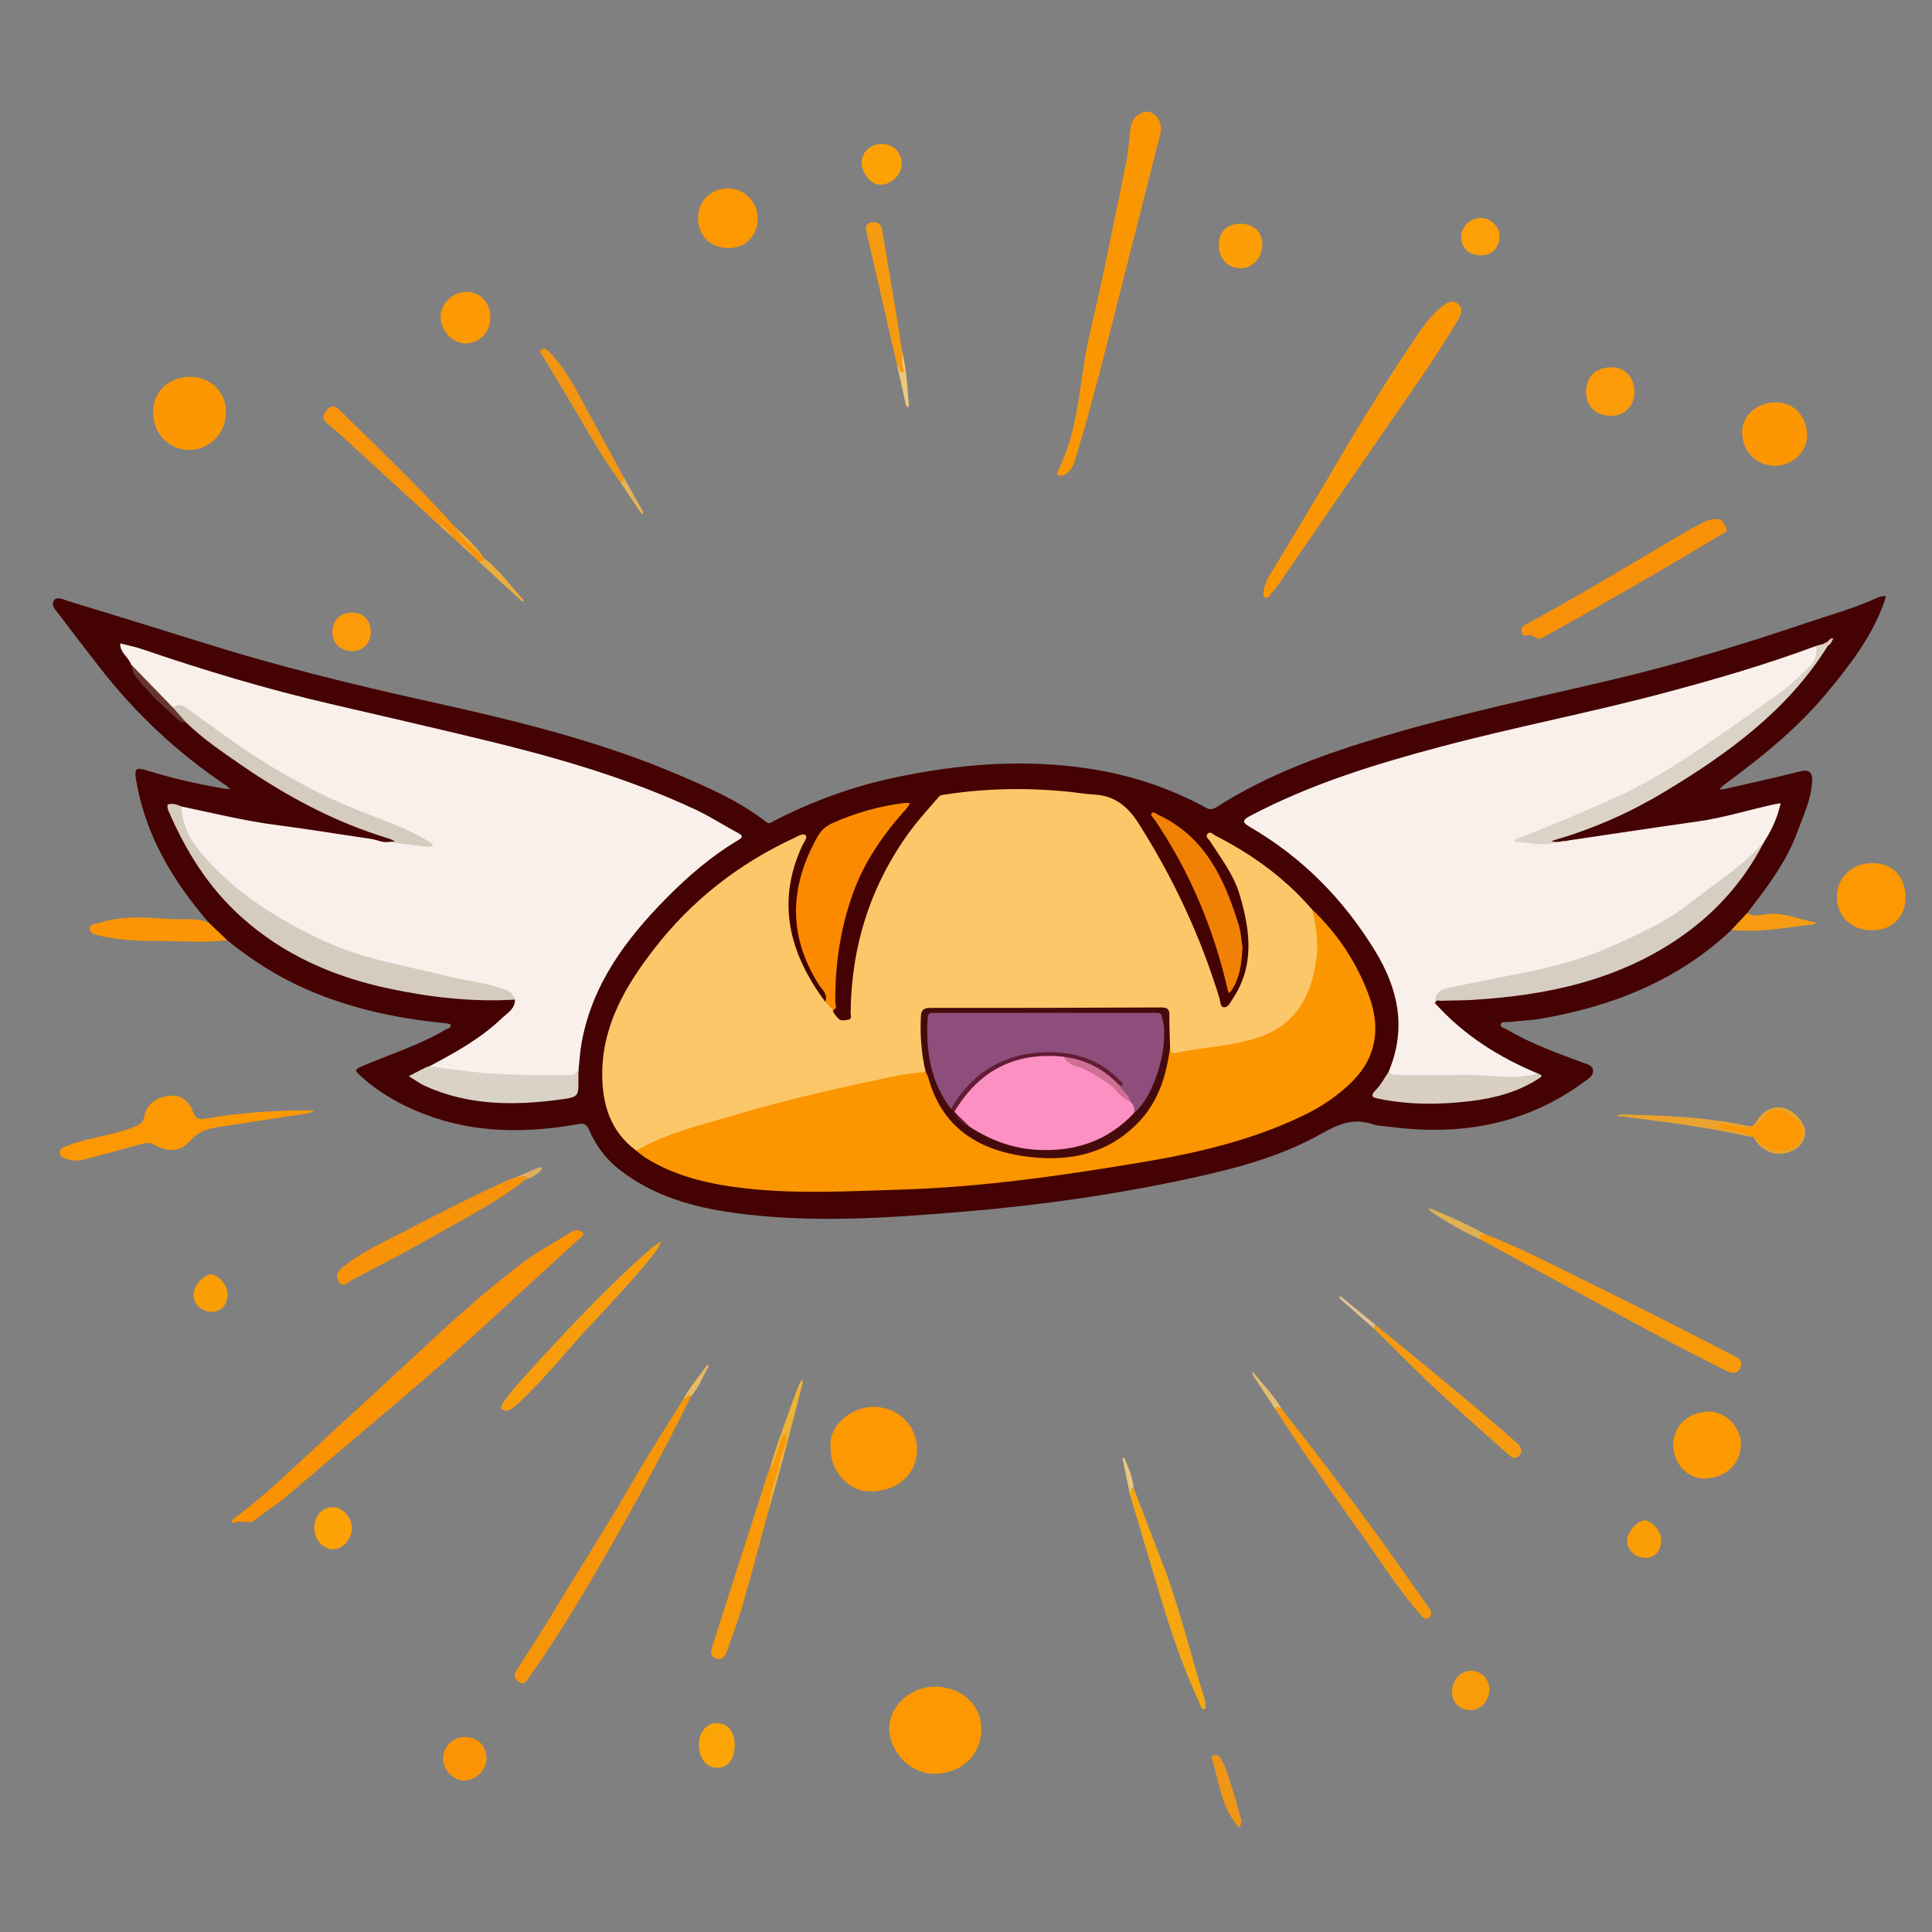 <?xml version="1.0" encoding="UTF-8"?>
<svg id="Ebene_3" data-name="Ebene 3" xmlns="http://www.w3.org/2000/svg" viewBox="0 0 1000 1000">
  <rect x="0" y="0" width="1000" height="1000" fill="#808080" stroke="none"/>
  <defs>
    <style>
      .cls-1 {
        fill: #450b0c;
      }

      .cls-2 {
        fill: #440202;
      }

      .cls-3 {
        fill: #eaa32f;
      }

      .cls-4 {
        fill: #fb9802;
      }

      .cls-5 {
        fill: #f79d0c;
      }

      .cls-6 {
        fill: #dad2c7;
      }

      .cls-7 {
        fill: #fda405;
      }

      .cls-8 {
        fill: #f5a70f;
      }

      .cls-9 {
        fill: #f99c08;
      }

      .cls-10 {
        fill: #fe9800;
      }

      .cls-11 {
        fill: #edc87a;
      }

      .cls-12 {
        fill: #fda104;
      }

      .cls-13 {
        fill: #dbd3c7;
      }

      .cls-14 {
        fill: #fd9801;
      }

      .cls-15 {
        fill: #fda105;
      }

      .cls-16 {
        fill: #f79509;
      }

      .cls-17 {
        fill: #dbc9c2;
      }

      .cls-18 {
        fill: #f18104;
      }

      .cls-19 {
        fill: #e7bb64;
      }

      .cls-20 {
        fill: #eeb234;
      }

      .cls-21 {
        fill: #fd9702;
      }

      .cls-22 {
        fill: #f89909;
      }

      .cls-23 {
        fill: #eaae3f;
      }

      .cls-24 {
        fill: #e8b257;
      }

      .cls-25 {
        fill: #65372e;
      }

      .cls-26 {
        fill: #f99907;
      }

      .cls-27 {
        fill: #fc9903;
      }

      .cls-28 {
        fill: #f8940c;
      }

      .cls-29 {
        fill: #fb9500;
      }

      .cls-30 {
        fill: #fc9e04;
      }

      .cls-31 {
        fill: #fd9901;
      }

      .cls-32 {
        fill: #e0ae5f;
      }

      .cls-33 {
        fill: #fcc768;
      }

      .cls-34 {
        fill: #fb9506;
      }

      .cls-35 {
        fill: #d5cbbf;
      }

      .cls-36 {
        fill: #f79c12;
      }

      .cls-37 {
        fill: #e0b054;
      }

      .cls-38 {
        fill: #dfc197;
      }

      .cls-39 {
        fill: #fc9a07;
      }

      .cls-40 {
        fill: #e4bd70;
      }

      .cls-41 {
        fill: #d6cec2;
      }

      .cls-42 {
        fill: #cf6f93;
      }

      .cls-43 {
        fill: #fc90c2;
      }

      .cls-44 {
        fill: #f29512;
      }

      .cls-45 {
        fill: #e7c782;
      }

      .cls-46 {
        fill: #f79209;
      }

      .cls-47 {
        fill: #f9f0ec;
      }

      .cls-48 {
        fill: #fb9405;
      }

      .cls-49 {
        fill: #621c34;
      }

      .cls-50 {
        fill: #fb9603;
      }

      .cls-51 {
        fill: #8d4e7b;
      }

      .cls-52 {
        fill: #ef9618;
      }

      .cls-53 {
        fill: #fb8a01;
      }

      .cls-54 {
        fill: #fca006;
      }

      .cls-55 {
        fill: #fa9e06;
      }

      .cls-56 {
        fill: #f5980e;
      }

      .cls-57 {
        fill: #f69a0f;
      }

      .cls-58 {
        fill: #d8cfc2;
      }

      .cls-59 {
        fill: #fd9701;
      }

      .cls-60 {
        fill: #f89107;
      }

      .cls-61 {
        fill: #fb9204;
      }
    </style>
  </defs>
  <path class="cls-2" d="M108.05,477.55c-18.65-21.66-32.96-45.48-37.69-74.26-.87-5.32,.17-6.22,5.13-4.68,13.38,4.15,27.01,7.31,40.83,9.63,.92,.15,1.87,.13,2.81,.19-.74-.65-1.41-1.4-2.22-1.95-24.87-16.7-46.49-36.88-64.9-60.49-7.27-9.32-14.5-18.66-21.56-28.14-1.52-2.04-4.4-4.67-2.49-7.14,1.67-2.18,4.92-.34,7.33,.39,23.74,7.27,47.47,14.54,71.16,21.97,37.5,11.76,75.6,21.13,113.95,29.63,44.12,9.77,88.1,20.22,129.88,37.96,16.14,6.86,32.32,13.88,46.31,24.81,1.72,1.34,2.77,.07,3.83-.47,19.75-10.18,40.49-17.76,62.16-22.41,33.28-7.14,66.8-9.89,100.81-4.79,21.7,3.25,42,10,61.18,20.45,1.99,1.08,3.62,.47,5.25-.57,26.41-16.88,55.54-27.37,85.33-36.28,39.43-11.79,79.7-20.19,119.7-29.66,33.74-7.99,66.86-18.07,99.7-29.17,12.7-4.29,25.66-7.81,37.86-13.5,1.09-.51,2.46-.43,3.71-.62-.27,1.05-.47,2.14-.83,3.16-6.39,17.98-17.88,32.79-29.85,47.19-15.41,18.54-34.12,33.51-53.46,47.72-.78,.58-1.36,1.43-2.04,2.15,.93-.09,1.89-.09,2.8-.3,12.94-2.97,25.92-5.76,38.78-9.04,5.5-1.4,6.71,.86,6.43,5.56-.53,8.99-4.46,16.98-7.43,25.23-5.74,15.96-15.94,29.24-26.18,42.46-1.57,3.96-4.09,7.05-8.11,8.75-27.89,26.3-61.82,39.63-98.95,45.99-5.24,.9-10.61,.99-15.9,1.66-1.6,.2-4.23-.5-4.6,1.15-.4,1.77,2.24,2.16,3.66,3,12.26,7.23,25.6,11.99,38.88,16.89,2.14,.79,4.89,1.23,5.22,3.91,.34,2.78-2.14,4.21-4.1,5.67-30.24,22.45-64.33,28.48-100.97,23.63-3-.4-6.16-.36-8.97-1.32-9.58-3.29-17.51-.23-25.91,4.55-20.91,11.9-43.97,18.09-67.29,23.18-38.49,8.4-77.45,14.05-116.66,17.36-40.25,3.39-80.64,6.34-120.97,.74-21.37-2.97-41.79-8.82-59.2-22.45-7.11-5.57-12.19-12.65-15.76-20.84-1.13-2.61-2.55-3.12-5.31-2.63-26.82,4.79-53.41,4.84-79.29-4.96-12.5-4.73-24.03-11.24-33.93-20.41-2.2-2.03-2.9-2.79,.64-4.32,14.57-6.28,29.84-10.98,43.61-19.07,1.15-.68,3.1-.91,2.82-2.68-.07-.45-2.22-.72-3.44-.84-24.71-2.43-48.75-7.58-71.57-17.66-14.74-6.51-28.22-15.08-40.68-25.26-4.52-1.59-7.41-4.89-9.49-9.04Z"/>
  <path class="cls-61" d="M120.99,788.2c-.57-.18-1.01-.32-1.46-.45,.54-.64,.98-1.43,1.65-1.91,13.15-9.46,24.86-20.58,36.69-31.59,18.17-16.92,36.58-33.58,54.75-50.5,18.91-17.6,37.87-35.15,58.58-50.62,7.59-5.67,16.02-10.22,24.12-15.21,1.95-1.2,4.41-1.67,6.09-.05,1.55,1.49-.7,2.5-1.58,3.3-28.05,25.35-55.37,51.49-84.12,76.06-22.91,19.58-45.94,39.03-68.92,58.53-4.61,3.92-10.03,6.7-14.55,10.85-2.95,2.71-7.62-.11-11.26,1.59Z"/>
  <path class="cls-50" d="M593.31,57.72c5.26,.14,8.71,5.98,7.3,11.5-5.96,23.48-11.92,46.95-17.89,70.42-8.28,32.54-16.18,65.18-25.91,97.33-1.11,3.67-2.41,7.19-6.17,8.95-.8,.38-2.11,.5-2.8,.09-1.04-.63-.45-1.81,0-2.72,11.09-22.34,10.71-47.34,16.32-70.96,6.95-29.28,12.69-58.85,18.75-88.34,1.21-5.89,1.46-11.97,2.29-17.94,.69-4.96,4.03-7.36,8.1-8.33Z"/>
  <path class="cls-50" d="M656.17,299.44c11.26-18.77,22.66-37.46,33.75-56.33,14.46-24.6,29.35-48.92,45.58-72.4,3.2-4.64,6.91-8.95,11.35-12.46,2.3-1.82,5.38-3.19,7.92-.85,2.7,2.48,1.44,5.54-.2,8.32-10.91,18.49-23.34,35.96-35.54,53.59-19.27,27.84-38.42,55.77-57.62,83.67-1.06,1.91-3.03,3.06-4.07,5-.48,.89-1.16,1.77-2.38,1.35-1.25-.42-.99-1.49-.98-2.52,.02-2.68,1.42-4.93,2.17-7.38Z"/>
  <path class="cls-10" d="M483.34,918.13c-11.9,.03-22.94-11.15-23.07-23.37-.12-11.47,10.94-21.75,23.39-21.77,13.98-.01,24.48,9.59,24.28,22.21-.21,13.41-10.37,22.89-24.6,22.93Z"/>
  <path class="cls-10" d="M429.9,749.89c-1.36-13.08,11.65-21.24,21.13-21.68,13.31-.61,23.59,9.43,23.61,21.78,.02,13.14-9.97,22.04-24.68,21.96-10.64-.06-20.09-10.45-20.06-22.06Z"/>
  <path class="cls-4" d="M89.5,567.07c4.55,.04,8.45,3.11,10.28,8.26,1.42,4,3.57,4.24,7.23,3.6,17.11-3,34.4-4.15,51.76-4.18,1.39,0,2.77,.17,4.16,.27-1.31,.45-2.58,1.11-3.93,1.32-14.95,2.31-29.92,4.5-44.87,6.85-5.6,.88-10.8,1.82-15.14,6.79-5.73,6.55-11.55,6.57-19.71,2.32-2.08-1.08-4.2-.66-6.32-.08-9.73,2.65-19.45,5.37-29.21,7.89-2.94,.76-6.06,.84-9-.12-1.72-.57-3.95-1.28-3.85-3.54,.1-2.14,2.19-2.74,3.98-3.43,11.3-4.34,23.54-5.32,34.8-9.85,2.59-1.04,4.4-1.95,4.92-5.13,1.08-6.52,6.84-10.89,14.89-10.96Z"/>
  <path class="cls-60" d="M790.79,328.74c-1.38,.53-2.63,.58-3.08-1.16-.43-1.69-.07-3.27,1.54-4.13,26.67-14.26,52.42-30.09,78.51-45.36,4.85-2.84,9.74-5.61,14.75-8.15,1.73-.88,3.85-1.28,5.82-1.34,2.94-.1,4.19,2.42,5.14,4.59,.99,2.28-1.38,2.82-2.77,3.65-30.43,18.22-61.09,36.03-92.16,53.14-3.66,2.02-5.01-2.17-7.75-1.25Z"/>
  <path class="cls-16" d="M357.57,722.92c-12.13,24.85-25.32,49.14-38.99,73.16-14.13,24.83-28.57,49.48-45.18,72.77-1.28,1.79-2.31,3.4-4.78,1.7-2.24-1.55-2.99-3.25-1.38-5.77,7.13-11.2,14.41-22.32,21.23-33.71,12.66-21.14,26.16-41.77,38.38-63.19,8.55-14.99,18.05-29.43,27.13-44.12,.87-.52,1.19-1.46,1.73-2.23,.46-.65,1.17-.76,1.78-.32,.64,.46,.68,1.11,.07,1.71Z"/>
  <path class="cls-59" d="M98.86,195.08c10.15,.05,18.12,8.01,18.11,18.09-.02,11.12-8.51,19.82-19.23,19.68-10.55-.13-18.5-8.48-18.46-19.38,.04-10.95,8.02-18.44,19.58-18.39Z"/>
  <path class="cls-22" d="M768.92,638.92c16.67,6.43,32.55,14.56,48.53,22.49,12.79,6.35,25.63,12.59,38.38,19.02,14.26,7.2,28.45,14.55,42.66,21.86,2.38,1.22,3.5,3.29,2.31,5.76-1.56,3.23-4.5,2.93-7.09,1.61-11.71-5.92-23.39-11.9-34.98-18.05-14.13-7.49-28.18-15.15-42.24-22.77-16.71-9.06-33.41-18.16-50.11-27.24-.75-.69-1.66-1.51-.89-2.53,.95-1.27,2.26-.84,3.44-.14Z"/>
  <path class="cls-10" d="M986.26,464.57c.02,9.98-7.03,16.95-17.16,16.98-10.83,.03-18.45-7.25-18.36-17.53,.09-9.84,7.95-17.26,18.28-17.26,10.58,0,17.21,6.85,17.23,17.81Z"/>
  <path class="cls-31" d="M884.25,730.62c8.68-.16,16.56,7.53,16.81,16.42,.29,10.33-7.64,18.03-18.79,18.25-8.73,.17-16.07-7.64-16.2-17.26-.13-9.73,7.68-17.21,18.18-17.4Z"/>
  <path class="cls-46" d="M272.55,610.15c-15.64,12.46-33.51,21.32-50.76,31.15-13.16,7.49-26.62,14.47-40.04,21.5-1.83,.96-4.03,3.92-6.34,.7-2.36-3.29-.39-5.58,2.17-7.69,9.34-7.7,20.32-12.57,30.94-18.07,18.45-9.56,36.9-19.12,55.92-27.53,.92-.41,1.91-.63,2.87-.95q4.12-1.33,5.24,.89Z"/>
  <path class="cls-59" d="M919.51,208.26c9.36,.22,15.95,7.5,15.83,17.5-.09,8.3-8.02,15.54-16.79,15.33-9.81-.24-17-7.84-16.84-17.78,.14-8.49,8.16-15.28,17.79-15.05Z"/>
  <path class="cls-26" d="M397.68,782.24c-4.35,15.99-8.52,32.03-13.11,47.95-2.44,8.44-5.54,16.68-8.49,24.96-.88,2.47-2.58,4.43-5.61,3.24-2.83-1.12-2.61-3.63-1.88-5.9,9.7-30.35,19.45-60.68,29.2-91.01,.13-.4,.43-.74,.65-1.11,2.27-5.43,3.9-11.08,5.9-16.6,.35-.97,.26-2.74,1.84-2.45,1.9,.35,1.71,2.1,1.38,3.53-1.04,4.46-2.33,8.87-3.65,13.24-2.41,7.98-4.31,16.06-6.21,24.16Z"/>
  <path class="cls-14" d="M377.39,128.37c-9.86,0-16.11-6.16-16.06-15.81,.04-8.61,6.7-15.04,15.6-15.06,8.31-.02,15.29,7.13,15.27,15.64-.02,8.77-6.31,15.23-14.81,15.23Z"/>
  <path class="cls-56" d="M663.27,729.04c21.59,27.55,42.8,55.39,62.87,84.08,4.3,6.15,8.76,12.19,12.98,18.39,1.14,1.68,2.89,3.99,.54,5.77-2.24,1.69-3.69-.7-4.94-2.13-11.39-13.07-20.55-27.78-30.63-41.81-10.09-14.03-19.94-28.24-29.77-42.45-4.74-6.85-9.21-13.89-13.81-20.85-.42-.89-.88-2,.2-2.53,1.33-.65,1.75,.93,2.57,1.53Z"/>
  <path class="cls-5" d="M262.15,730.23c-4.12-.37-2.66-3.06-1.57-4.55,3.05-4.17,6.35-8.19,9.84-12.01,21.29-23.35,42.72-46.56,66.5-67.45,1.66-1.46,3.64-2.55,5.48-3.81-1.1,1.96-1.95,4.12-3.33,5.85-10.52,13.21-22.06,25.53-33.59,37.85-12.6,13.46-23.91,28.13-37.59,40.6-1.72,1.57-3.39,3.12-5.72,3.53Z"/>
  <path class="cls-28" d="M237.81,281.33c-1.18-1.07-2.37-2.14-3.55-3.21-2.25-2.17-4.13-4.75-6.96-6.28-17.36-15.91-34.71-31.82-52.09-47.71-1.81-1.65-3.72-3.19-5.63-4.73-2.89-2.33-2.85-4.56-.33-7.29,2.61-2.83,4.36-1.96,6.75,.37,18.48,18.1,37.14,36.02,54.77,54.98,1.56,1.68,3.01,3.45,4.51,5.19,4.53,5.58,10.3,9.98,14.81,15.57,.27,.3,.54,.6,.81,.89,.08,2.12-1.04,2.44-2.77,1.83l-3.43-3.3c-2.23-2.18-4.19-4.64-6.87-6.33Z"/>
  <path class="cls-34" d="M108.05,477.55c3.17,3.01,6.33,6.03,9.49,9.04-10.65,1.46-21.34,.57-32,.49-11.38-.08-22.79-.04-33.97-2.79-2.3-.57-5.01-.9-5.18-3.66-.15-2.46,2.58-2.22,4.27-2.76,11.82-3.76,23.94-3.27,36.04-2.25,7.12,.6,14.43-.89,21.35,1.92Z"/>
  <path class="cls-8" d="M586.71,769.99c4.9,12.79,9.76,25.6,14.71,38.38,8.92,23.05,14.63,47.1,21.96,70.65,.21,.69,.47,1.41,.46,2.11-.02,1.22,.81,3.09-.55,3.48-1.49,.44-1.73-1.55-2.24-2.65-8.36-17.95-14.75-36.62-20.44-55.55-5.22-17.38-10.38-34.78-15.56-52.17-.8-3.77-.67-4.11,1.66-4.25Z"/>
  <path class="cls-57" d="M711.82,685.65c24.66,20.21,49.54,40.16,73.43,61.29,2,1.77,3.21,3.97,1.12,6.42-2.22,2.6-4.23,.73-5.93-.77-18.68-16.59-37.5-33.03-55.08-50.81-4.77-4.83-9.64-9.55-14.47-14.33-.57-1.05-.56-1.8,.93-1.8Z"/>
  <path class="cls-27" d="M253.84,164.25c.05,7.56-5.54,13.47-12.77,13.51-6.68,.04-12.96-6.51-13.03-13.61-.08-6.87,6.24-13.08,13.34-13.11,7.03-.04,12.41,5.67,12.46,13.21Z"/>
  <path class="cls-57" d="M464.37,189.33c-5.27-23.01-10.52-46.03-15.82-69.04-.55-2.39-.5-4.51,2.28-5.13,2.97-.67,5.15,.52,5.7,3.71,2.32,13.47,4.63,26.95,6.87,40.44,1.27,7.67,2.41,15.37,3.6,23.05,1.08,2.8-.2,5.89,1.19,8.71,.41,.83,.57,2.47-.97,2.79-1.52,.32-1.62-1.26-2.15-2.17-.42-.72-.01-1.72-.71-2.38Z"/>
  <path class="cls-30" d="M641.99,115.78c6.69-.03,11.24,4.12,11.37,10.37,.15,7.02-4.87,12.68-11.27,12.68-6.58,0-11.19-4.95-11.26-12.1-.07-6.64,4.29-10.92,11.15-10.95Z"/>
  <path class="cls-48" d="M251.81,910.59c-.05,5.54-5.67,10.99-11.34,11.02-5.76,.03-11.07-5.31-11.07-11.13,0-6.4,4.92-11.45,11.13-11.43,6.87,.02,11.35,4.59,11.28,11.54Z"/>
  <path class="cls-44" d="M320.95,249.38c-9.4-12.57-16.84-26.35-24.87-39.78-5.03-8.42-10.06-16.83-15.08-25.25-.67-1.13-2.47-2.34-.74-3.61,1.29-.94,2.7,.13,3.79,1.21,7.93,7.81,13,17.53,18.21,27.17,6.9,12.75,13.84,25.48,20.77,38.22,.66,2.06-.31,2.47-2.09,2.04Z"/>
  <path class="cls-7" d="M380.26,903.49c-.03,7.01-3.57,11.54-8.99,11.51-5.75-.03-9.44-4.75-9.5-12.14-.05-6.15,4.13-11.16,9.18-11.02,5.95,.17,9.35,4.42,9.32,11.65Z"/>
  <path class="cls-12" d="M446,83.96c.08-5.46,4.8-9.61,10.72-9.43,5.88,.18,9.98,4.38,10,10.24,.01,5.67-5.55,11.05-11.24,10.86-4.76-.16-9.57-6.07-9.49-11.67Z"/>
  <path class="cls-15" d="M172.47,801.9c-5.26,.03-9.77-5.04-9.83-11.06-.06-6.13,4.24-10.8,9.93-10.76,4.77,.03,9.65,5.62,9.59,10.99-.06,5.54-4.76,10.79-9.69,10.82Z"/>
  <path class="cls-39" d="M172.07,327.15c0-6.22,4.06-10.16,10.39-10.09,5.71,.06,9.43,4,9.49,10.06,.06,5.66-4.18,9.99-9.7,9.89-6.16-.11-10.18-4.01-10.18-9.85Z"/>
  <path class="cls-9" d="M751.56,875.4c.16-6.03,4.77-10.84,10.17-10.6,5.44,.25,9.26,4.44,9.12,10-.15,5.84-4.67,10.52-10.03,10.37-5.55-.15-9.4-4.22-9.26-9.78Z"/>
  <path class="cls-54" d="M766.64,132.17c-6.04,.05-10.18-3.64-10.34-9.19-.15-5.34,4.59-10.15,10.07-10.21,5.09-.06,9.74,4.41,9.8,9.41,.07,5.75-3.94,9.95-9.52,9.99Z"/>
  <path class="cls-3" d="M907.83,588.66c-10.17-1.91-20.31-4.08-30.53-5.67-12.79-1.98-25.65-3.46-38.48-5.2-.55-.07-1.45,.65-1.61-.49-.01-.09,1.01-.5,1.54-.48,22.04,.54,44.07,1.26,65.73,5.93,2.18,.47,3.23-.02,4.43-2.01,5.9-9.74,16.08-10.14,22.99-1.02,2.92,3.85,3.31,8,.6,12.08-2.93,4.42-10.8,6.68-16.02,4.71-3.89-1.47-6.96-3.97-8.7-7.87,2.54-.99,3.52,1.34,4.96,2.48,4.42,3.48,10.49,4.11,14.94,1.37,4.51-2.78,5.23-7.31,1.8-11.33-5.83-6.83-12.81-6.77-17.95,.44-2.38,3.34-5.08,4.33-8.92,3.18-2.06-.61-4.21-.99-6.39-1.1-.72-.04-1.4-.3-2.12-.36,.77,.2,1.57,.33,2.34,.54,3.06,.81,6.3,1,9.18,2.42,.98,.48,2.78,.42,2.21,2.4Z"/>
  <path class="cls-55" d="M852.35,806.38c-5.74,.11-9.98-3.7-10.15-8.61-.16-4.45,4.98-10.59,9.03-10.79,3.5-.17,8.67,5.65,8.62,9.96-.06,5.29-2.48,8.76-7.5,9.44Z"/>
  <path class="cls-36" d="M896.23,481.32c2.7-2.92,5.41-5.83,8.11-8.75,3.48,2.26,7.31,.8,10.81,.49,8.35-.74,15.78,2.67,23.61,4.22,.4,.08,.77,.32,1.16,.49-.23,.2-.44,.56-.69,.59-14.29,1.6-28.49,4.51-43,2.95Z"/>
  <path class="cls-52" d="M642.66,942.49c-.43,1.35-.5,2.85-1.04,3.04-1.5,.53-1.61-1.16-2.26-2.01-7.13-9.24-8.4-20.63-11.48-31.36-.35-1.21-1.55-3,.5-3.7,1.46-.5,2.7,.64,3.54,1.95,2.86,4.45,4.02,9.58,5.65,14.49,1.95,5.87,3.46,11.89,5.09,17.59Z"/>
  <path class="cls-20" d="M397.68,782.24c.61-9.87,4.72-18.93,6.59-28.49,.75-3.86,4.27-7.33,1.89-11.69-2.54,3.23-2.89,7.31-4.28,10.99-.95,2.54-1.34,5.33-3.45,7.32,3.19-12.11,7.85-23.71,12.04-35.48,1.11-3.12,2.32-6.2,3.57-9.27,.24-.6,.88-1.03,1.34-1.54,.01,.65,.17,1.35,.01,1.96-3.29,12.83-6.53,25.67-9.94,38.46-2.47,9.28-5.17,18.5-7.77,27.75Z"/>
  <path class="cls-37" d="M768.92,638.92c-1.82-.04-3.83-.25-2.55,2.67-9.14-4.15-17.85-9.07-26.1-14.79-.45-.31-.74-.84-1.1-1.26,.52,.04,1.09-.04,1.55,.15,9.62,3.95,19.15,8.09,28.21,13.22Z"/>
  <path class="cls-23" d="M248.11,290.96c1.19-.21,2.26-.59,2.77-1.83,7.66,5.95,13.2,13.9,19.68,20.96,.26,.28,.59,.96,.53,1.01-.84,.7-1.28-.18-1.73-.6-7.1-6.5-14.17-13.02-21.25-19.53Z"/>
  <path class="cls-11" d="M464.37,189.33c1.73,.61,.75,4.16,2.87,3.43,1.39-.48-.24-2.82-.25-4.35,0-2.02,0-4.03,.02-6.05,2.21,8.91,2.68,18.04,3.38,27.14,.04,.47-.3,.97-.46,1.46-.34-.39-.88-.74-.98-1.19-1.56-6.81-3.06-13.63-4.57-20.45Z"/>
  <path class="cls-40" d="M663.27,729.04c-1.21-.47-2.85-2.14-2.76,1-4.02-6.09-8.05-12.18-12.02-18.3-.32-.49-.21-1.25-.31-1.88,.31,.28,.69,.52,.93,.86,4.55,6.24,10.44,11.45,14.16,18.33Z"/>
  <path class="cls-24" d="M320.95,249.38c1.19-.18,1.86-.89,2.09-2.04,3.23,5.76,6.47,11.51,9.66,17.29,.22,.4,.05,1.01,.07,1.53-.45-.35-1.02-.61-1.32-1.06-3.52-5.22-7-10.47-10.5-15.71Z"/>
  <path class="cls-19" d="M357.57,722.92c-1.95-2.93-2.11,1.79-3.59,.84,3.18-6.14,7.82-11.27,11.82-16.84,.19-.27,.64-.36,.97-.54-.04,.38,.02,.83-.15,1.14-2.92,5.19-5.09,10.82-9.05,15.39Z"/>
  <path class="cls-38" d="M711.82,685.65c-.31,.6-.62,1.2-.92,1.8-5.62-4.91-11.24-9.81-16.82-14.76-.47-.41-.64-1.16-.95-1.75,.36,.08,.82,.04,1.07,.24,5.89,4.8,11.76,9.64,17.63,14.46Z"/>
  <path class="cls-45" d="M586.71,769.99c-2.73,.57-.98,2.88-1.66,4.25-1.33-6.25-2.67-12.49-3.98-18.74-.08-.39,.06-.82,.09-1.23,.38,.34,.94,.6,1.11,1.02,1.97,4.75,4.07,9.47,4.43,14.7Z"/>
  <path class="cls-32" d="M272.55,610.15c-1.3-2.92-3.59,0-5.24-.89,3.77-1.63,7.52-3.29,11.32-4.85,.59-.24,1.37-.03,2.06-.03-.38,.67-.59,1.59-1.17,1.98-2.18,1.5-4.09,3.56-6.97,3.79Z"/>
  <path class="cls-23" d="M250.08,288.23c-5.3-4.85-10.93-9.38-14.81-15.57,5.46,4.69,10.72,9.58,14.81,15.57Z"/>
  <path class="cls-23" d="M237.81,281.33c3.41,.9,5.28,3.46,6.87,6.33-2.29-2.11-4.58-4.22-6.87-6.33Z"/>
  <path class="cls-23" d="M227.3,271.84c3.47,.81,5.33,3.42,6.96,6.28-2.32-2.09-4.64-4.18-6.96-6.28Z"/>
  <path class="cls-33" d="M329.3,595.56c-13.41-9.93-17.62-23.98-17.59-39.8,.05-25.21,12.2-45.64,26.88-64.63,19.25-24.89,43.47-43.87,72.05-57.19,2.07-.96,4.82-2.87,6.28-1.66,1.31,1.08-.92,3.79-1.78,5.66-13.53,29.48-6.36,55.84,11.99,80.55,2.17,.54,3.87,1.64,4.59,3.89,.02,.06-.09,.22-.17,.25-.12,.05-.28,.04-.42,.05,.06,1.76,1.41,2.77,2.34,4.04,1.53,2.08,3.73,1.33,5.59,1.07,2.09-.3,1.2-2.34,1.21-3.59,.37-34.51,10.27-65.93,30.66-93.84,4.65-6.36,10.05-12.17,15.21-18.15,.53-.62,1.75-.76,2.68-.91,21.94-3.4,43.94-3.69,66-1.32,3.86,.41,7.71,1.08,11.59,1.28,10.62,.56,17.41,6.24,22.98,15.02,18,28.35,32.06,58.43,41.84,90.54,.51,1.67,.28,4.41,2.37,4.55,2.05,.14,3.07-2.34,4.2-4,11.7-17.28,9.37-35.51,3.91-54.08-3.09-10.5-9.66-18.95-15.42-27.91-.7-1.1-2.54-2.28-1.35-3.71,1.45-1.73,2.97,.22,4.16,.83,18.91,9.69,35.93,21.89,49.88,38.09,5.07,7.98,4.28,16.92,3.67,25.63-.69,9.93-4.01,19.13-9.95,27.27-6.25,8.58-14.93,13.23-24.95,16.05-12.14,3.42-24.76,3.94-37.03,6.52-4.36,.91-5.46-.26-6.3-5.3-.06-4.92-.16-9.81-.99-14.69-.36-2.12-1.29-3.08-3.38-3.05-1.01,.02-2.02-.01-3.03-.01-37.42,0-74.84,0-112.25,0-6.3,0-6.31,.17-6.67,6.55-.47,8.14,1.25,16.09,1.79,24.12-.88,2.57-3.26,2.61-5.32,2.96-36.21,6.15-71.75,15.07-106.87,25.78-11.74,3.58-23.54,6.98-34.59,12.48-1.2,.6-2.48,.71-3.8,.67Z"/>
  <path class="cls-47" d="M67.77,343.8c-.04-.14-.06-.29-.11-.42-1.6-3.56-5.63-5.83-5.45-10.34,3.7,.94,7.49,1.64,11.1,2.87,32.13,10.99,64.61,20.77,97.71,28.43,25.86,5.98,51.72,11.99,77.53,18.18,37.92,9.1,75.36,19.78,110.87,36.24,7.82,3.63,15.1,8.41,22.74,12.45,3.14,1.66,1.52,2.69-.17,3.7-13.74,8.18-25.76,18.53-36.93,29.83-20.97,21.22-38.49,44.58-44,74.91-.8,4.38-1.05,8.86-1.55,13.29-.02,4.26-2.72,4.98-6.27,5.03-20.31,.31-40.56-.23-60.71-3.06-2.15-.3-4.32-.25-6.45-.55-1.59-.22-3.64,.05-3.89-2.43,13.34-7.06,26.56-14.33,37.56-24.89,2.84-2.73,6.88-4.78,6.78-9.64-6.03-5.82-14.05-6.62-21.63-7.97-9.68-1.73-19.23-4.07-28.76-6.33-9.82-2.33-19.79-3.93-29.47-7.13-11.07-3.66-21.36-8.86-31.78-13.82-12.58-5.99-24.28-13.46-34.76-22.69-8.25-7.28-15.84-15.18-22.12-24.3-2.99-4.34-3.78-9.32-5.09-14.18-.34-1.26-.25-2.61,.93-3.57,16.46,3.45,32.79,7.51,49.52,9.66,16.23,2.08,32.38,4.81,48.58,7.12,3.18,.45,6.15,2.19,9.49,1.58,6.12-.07,12.25-.14,18.3,1.05,.32,.06,.95,.28,.89-.37-.04-.37-.61-.55-.99-.75-5.76-2.99-11.43-6.15-17.54-8.44-13.92-5.23-27.82-10.53-41.02-17.42-21.55-11.24-41.78-24.54-61.01-39.4-2.98-2.31-6-4.68-10.2-3.47-3.21-.33-4.9-2.85-6.67-4.98-3.11-3.75-6.41-7.31-9.99-10.58-2.39-2.19-3.63-5.07-5.45-7.59Z"/>
  <path class="cls-47" d="M718.75,554.74c9.34-22.18,5.16-42.7-7.03-62.6-16.35-26.69-37.59-48.3-64.67-64.05-4.27-2.48-4.13-3.6,.24-5.9,31.24-16.45,64.65-26.72,98.59-35.74,38.21-10.16,77.07-17.55,115.25-27.72,26.59-7.08,53.06-14.77,78.89-24.4,2.14,2.95,1.32,5.63-.62,8.32-5.64,7.84-12.82,14.12-20.77,19.38-12.65,8.36-24.73,17.5-37.23,26.06-20.45,14-42.14,25.54-65.12,34.83-8.95,3.62-17.87,7.35-26.86,10.88-.53,.21-1.07,.39-1.61,.59,.29,.41,.74,.19,1.12,.28,5.47,1.27,11.03,1.16,16.58,1.17,.79-.07,1.57-.13,2.36-.2,1.45-.75,3.17,.24,4.58-.73,22.04-3.25,44.06-6.6,66.12-9.7,13.58-1.9,26.62-6.07,39.97-8.93,1.04-.22,2.11-.35,3.17-.51-.29,1.08-.57,2.16-.87,3.23-1.67,6.01-4.4,11.54-7.76,16.77-4.08,7.27-10.66,11.95-17.12,16.84-13.47,10.18-26.33,21.16-41.44,29.06-22.06,11.53-45.1,19.84-69.72,23.92-11.39,1.89-22.72,4.22-34,6.76-3.74,.84-5.97,3.26-7.99,6.12-.37,.53-.2,1.08,.48,1.34,14.67,16.17,32.65,27.48,52.65,35.81-.44,2.31-2.47,2.1-4.05,2.44-5.41,1.17-10.94,1.14-16.36,.67-16.12-1.4-32.25-.43-48.37-.76-1.58-.03-3.19,.06-4.74-.28-1.67-.37-3.49-.67-3.66-2.95Z"/>
  <path class="cls-29" d="M329.3,595.56c16.58-9.5,35.14-13.63,53.16-19.02,26.59-7.96,53.73-13.85,80.88-19.6,5.18-1.1,10.52-1.46,15.78-2.15,2.06,.5,2.46,2.26,2.93,3.92,5.92,21.32,21.59,32.17,41.63,37.42,10.92,2.86,22.43,2.67,33.55,.45,22.31-4.46,37.12-17.62,43.87-39.54,1.19-3.87,2.15-7.79,2.67-11.82,.16-1.21-.42-3.11,1.87-3.18,.06,1.93,.53,3.56,2.99,3.01,14.83-3.35,30.32-3.32,44.75-8.8,18.12-6.88,25.35-21.47,27.91-39.28,1.28-8.92,.06-17.73-2.31-26.39,13.32,12.58,23.25,27.6,29.56,44.62,6.05,16.32,4.28,31.89-8.81,44.79-7.46,7.36-16.12,13.11-25.53,17.6-25.76,12.32-53.24,18.94-81.2,23.66-42.27,7.13-84.64,13.26-127.61,14.53-26.28,.78-52.55,2.31-78.76-.59-18.46-2.05-36.5-5.88-52.57-15.95-1.69-1.06-3.18-2.45-4.76-3.68Z"/>
  <path class="cls-53" d="M431.14,522.68c-1.34-1.4-2.67-2.8-4-4.19,1.57-3.85-1.65-6.23-3.23-8.71-16.25-25.59-15.24-51.15-.63-76.94,1.8-3.17,4.28-5.29,7.54-6.76,11.8-5.3,24.1-8.79,36.93-10.42,1.07-.14,2.17,0,3.25,.02-.59,.94-1.05,1.99-1.78,2.8-11.89,13.18-21.93,27.52-27.91,44.41-6.43,18.14-9.15,36.87-8.95,56.08,.01,1.2,1.35,3.22-1.23,3.7Z"/>
  <path class="cls-35" d="M93.84,417.41c.4,8.63,3.71,16.12,9.13,22.71,17.69,21.52,40.47,35.71,65.55,47.26,20.28,9.33,41.94,12.55,63.17,17.91,9.73,2.45,19.8,3.31,29.3,6.75,2.82,1.02,4.8,2.43,5.52,5.37-22.06,1.29-43.78-1.16-65.32-5.75-28.44-6.06-54.34-17.33-76.21-36.96-17.22-15.44-29.04-34.55-38.03-55.6-.35-.81-.37-2.61-.11-2.7,2.44-.84,4.75,.03,7,1.01Z"/>
  <path class="cls-41" d="M743.27,519.82c-1.54-3.42,.79-7.27,5.53-8.28,13.21-2.81,26.46-5.42,39.7-8.05,15.45-3.07,30.56-6.98,45.07-13.44,14.23-6.33,28.51-12.67,40.69-22.3,13.14-10.38,27.59-19.26,38.81-31.99-10.16,19.93-24.55,36.21-42.83,48.98-32.36,22.59-69.27,30.46-107.82,32.79-5.47,.33-10.96,.25-16.43,.48-1.11,.05-3.29-.99-2.72,1.81Z"/>
  <path class="cls-13" d="M805.51,435.85c-7.05,2.68-14.07-.01-21.1-.14-.22,0-.42-.55-.64-.84,.62-.32,1.21-.71,1.86-.96,16.79-6.39,33.32-13.4,49.73-20.73,15.58-6.96,29.99-15.85,44.06-25.3,14.56-9.78,28.88-19.91,43.06-30.23,5.09-3.71,9.52-8.34,14.1-12.71,2.98-2.84,4.17-6.46,3.43-10.6l3.98-1.1c.97-.22,2.07-.71,2.12,1.01-20.88,33.53-51.81,55.9-84.84,75.75-17.58,10.57-36.3,18.88-56.07,24.63-.77,.22-1.49,.58-2.24,.88,.85,.11,1.7,.23,2.55,.34Z"/>
  <path class="cls-18" d="M643.13,490.62c-.52,8.65-1.5,15.75-5.66,22-.36,.54-.93,.95-1.4,1.43-.22-.62-.5-1.23-.65-1.87-7.28-31.66-19.64-61.12-37.87-88.07-.68-1.01-2.36-2.16-1.43-3.24,.91-1.06,2.32,.38,3.44,.9,24.31,11.35,34.28,33.26,41.6,56.98,1.3,4.22,1.49,8.78,1.97,11.86Z"/>
  <path class="cls-6" d="M222.18,551.94c7.04,.9,14.08,1.86,21.13,2.69,17.35,2.06,34.77,1.73,52.19,1.87,3.01,.03,2.8-2.24,3.99-3.57-.04,1.73-.15,3.45-.12,5.18,.16,9.5,.2,9.72-9.58,11.03-23.65,3.17-47.06,3.13-69.41-6.87-3.11-1.39-5.9-3.48-8.84-5.24,2.99-1.54,5.97-3.1,8.98-4.62,.5-.25,1.1-.32,1.65-.48Z"/>
  <path class="cls-35" d="M89.58,366.3c3.06-2.74,5.71-.74,8.09,.98,12.8,9.27,25.49,18.67,38.92,27.07,16.62,10.39,33.88,19.38,52.18,26.42,11.27,4.33,22.67,8.4,33.04,14.76,.93,.57,2.42,.97,2.1,2.3-.09,.39-2.02,.6-3.06,.48-6.48-.78-12.95-1.67-19.43-2.53,1-.09,1.99-.18,2.99-.27-.93-.46-1.81-1.06-2.78-1.36-28.07-8.42-53.55-22.09-77.51-38.68-9.56-6.62-19.24-13.18-27.63-21.36-2.75-2.21-6.66-3.39-6.92-7.81Z"/>
  <path class="cls-58" d="M718.75,554.74c1.52,1.73,3.56,1.67,5.6,1.67,10.99,0,21.98,.16,32.96-.05,11.94-.22,23.87,2.38,35.81,.04,.95-.19,1.88-.51,2.81-.77,3.61,1.08,1.37,2.09-.07,3-10.69,6.79-22.65,9.88-35.02,11.34-15.48,1.83-30.97,1.97-46.38-1.11-3.67-.73-5.98-.98-2.09-4.97,2.56-2.63,4.29-6.07,6.39-9.15Z"/>
  <path class="cls-25" d="M89.58,366.3c2.31,2.6,4.61,5.2,6.92,7.81-3.9-.1-5.91-3.31-8.44-5.43-6.61-5.54-12.45-11.86-17.9-18.56-1.57-1.92-1.62-4.2-2.4-6.31,7.27,7.5,14.54,15,21.82,22.5Z"/>
  <path class="cls-17" d="M946.11,334.24c-.71-.34-1.41-.67-2.12-1.01,.35-.23,.68-.6,1.06-.68,1.53-.32,1.97-2.56,3.87-2.18-.73,1.44-1.17,3.09-2.82,3.87Z"/>
  <path class="cls-13" d="M812.45,434.91c-1.33,1.46-2.99,.88-4.58,.73,1.53-.24,3.05-.49,4.58-.73Z"/>
  <path class="cls-21" d="M907.83,588.66c-4.9-2.91-10.55-3.16-15.89-4.5-.95-.24-2.77,.61-2.5-1.3,.19-1.39,1.7-1.28,2.88-1.07,1.13,.2,2.25,.43,3.37,.67,7.01,1.48,13.16,2.73,18.33-5.28,3.36-5.21,11.11-2.93,16.69,3.33,3.49,3.91,3.27,7.9-.14,11.58-4.12,4.44-13.05,4.67-17.9,.7-1.65-1.35-3.26-2.76-4.89-4.15,0,0,.05,.03,.05,.03Z"/>
  <path class="cls-1" d="M605.64,542.04c-1.8,14.11-5.81,27.5-15.65,38.1-16.43,17.68-37.67,21.62-60.36,18.27-24.13-3.57-42.23-15.46-49.1-40.48-.3-1.1-.93-2.1-1.41-3.15-2.25-9.45-2.96-19.04-2.47-28.73,.15-2.96,1.22-4.38,4.75-4.38,39.89,.07,79.78-.04,119.67-.22,3.23-.01,4.28,.93,4.21,4.16-.11,5.47,.21,10.95,.35,16.43Z"/>
  <path class="cls-51" d="M492.17,573.87c-10.75-14.13-13.1-30.38-11.97-47.51,.14-2.12,1.53-2.12,3.02-2.12,38.42,0,76.83,0,115.25,0,1.32,0,2.36,.07,2.91,1.81,4.38,13.82-3.59,41.42-14.66,50.31-1.01-1.89-1.05-4.18-2.48-5.9-1.18-3.41-5.13-5.13-5.56-9.01-.95-4.52-4.94-6.34-8.24-8.19-13.61-7.64-28.02-9.41-43.28-5.4-13.85,3.64-24.05,11.87-31.92,23.47-.77,1.13-1.19,2.74-3.08,2.54Z"/>
  <path class="cls-43" d="M585.15,570.23c1.57,1.78,2.6,3.7,1.57,6.14-13.54,14.22-30.25,19.79-49.65,18.8-12.95-.66-24.44-5.03-35.16-11.95-3.2-2.02-5.68-4.77-7.94-7.76h.01c-.1-4.01,2.9-6.47,5.01-9.21,9.18-11.93,21.69-17.95,36.35-20.39,4.97-.82,9.7-.59,14.53,.23,3.73,3.03,8.28,4.5,12.54,6.49,8.93,4.16,16.16,10.46,22.73,17.64Z"/>
  <path class="cls-49" d="M550.32,546.93c-24.88-2.52-43.59,7.13-56.34,28.55-.6-.53-1.21-1.07-1.81-1.6,10.23-17.29,25.24-27.59,45.3-29.06,15.84-1.16,30.67,2.29,42.19,14.48,.61,.65,2.15,1.19,1.08,2.54-.16,.2-1.06-.2-1.62-.33-.29,.02-.64,.08-.84-.08-8.2-6.99-17.84-11.19-27.95-14.49Z"/>
  <path class="cls-49" d="M493.97,575.46c2.64,2.59,5.29,5.17,7.94,7.76-3.89-1.31-6.37-4.07-7.94-7.76Z"/>
  <path class="cls-42" d="M550.32,546.93c11.32,1.45,20.97,6.22,28.79,14.58,1.71,3.12,5.14,5.04,6.04,8.72-5.26-1.76-7.63-7.05-12.09-9.85-5.25-3.29-10.21-6.94-16.4-8.58-2.5-.66-4.75-2.56-6.34-4.87Z"/>
  <path class="cls-39" d="M820.94,202.86c0-7.84,5.12-12.8,13.09-12.73,7.19,.07,11.89,5.04,11.97,12.68,.08,7.14-5.27,12.59-12.23,12.46-7.76-.14-12.84-5.05-12.83-12.42Z"/>
  <path class="cls-55" d="M110.29,679.05c-5.74,.11-9.98-3.7-10.15-8.61-.16-4.45,4.98-10.59,9.03-10.79,3.5-.17,8.67,5.65,8.62,9.96-.06,5.29-2.48,8.76-7.5,9.44Z"/>
</svg>
